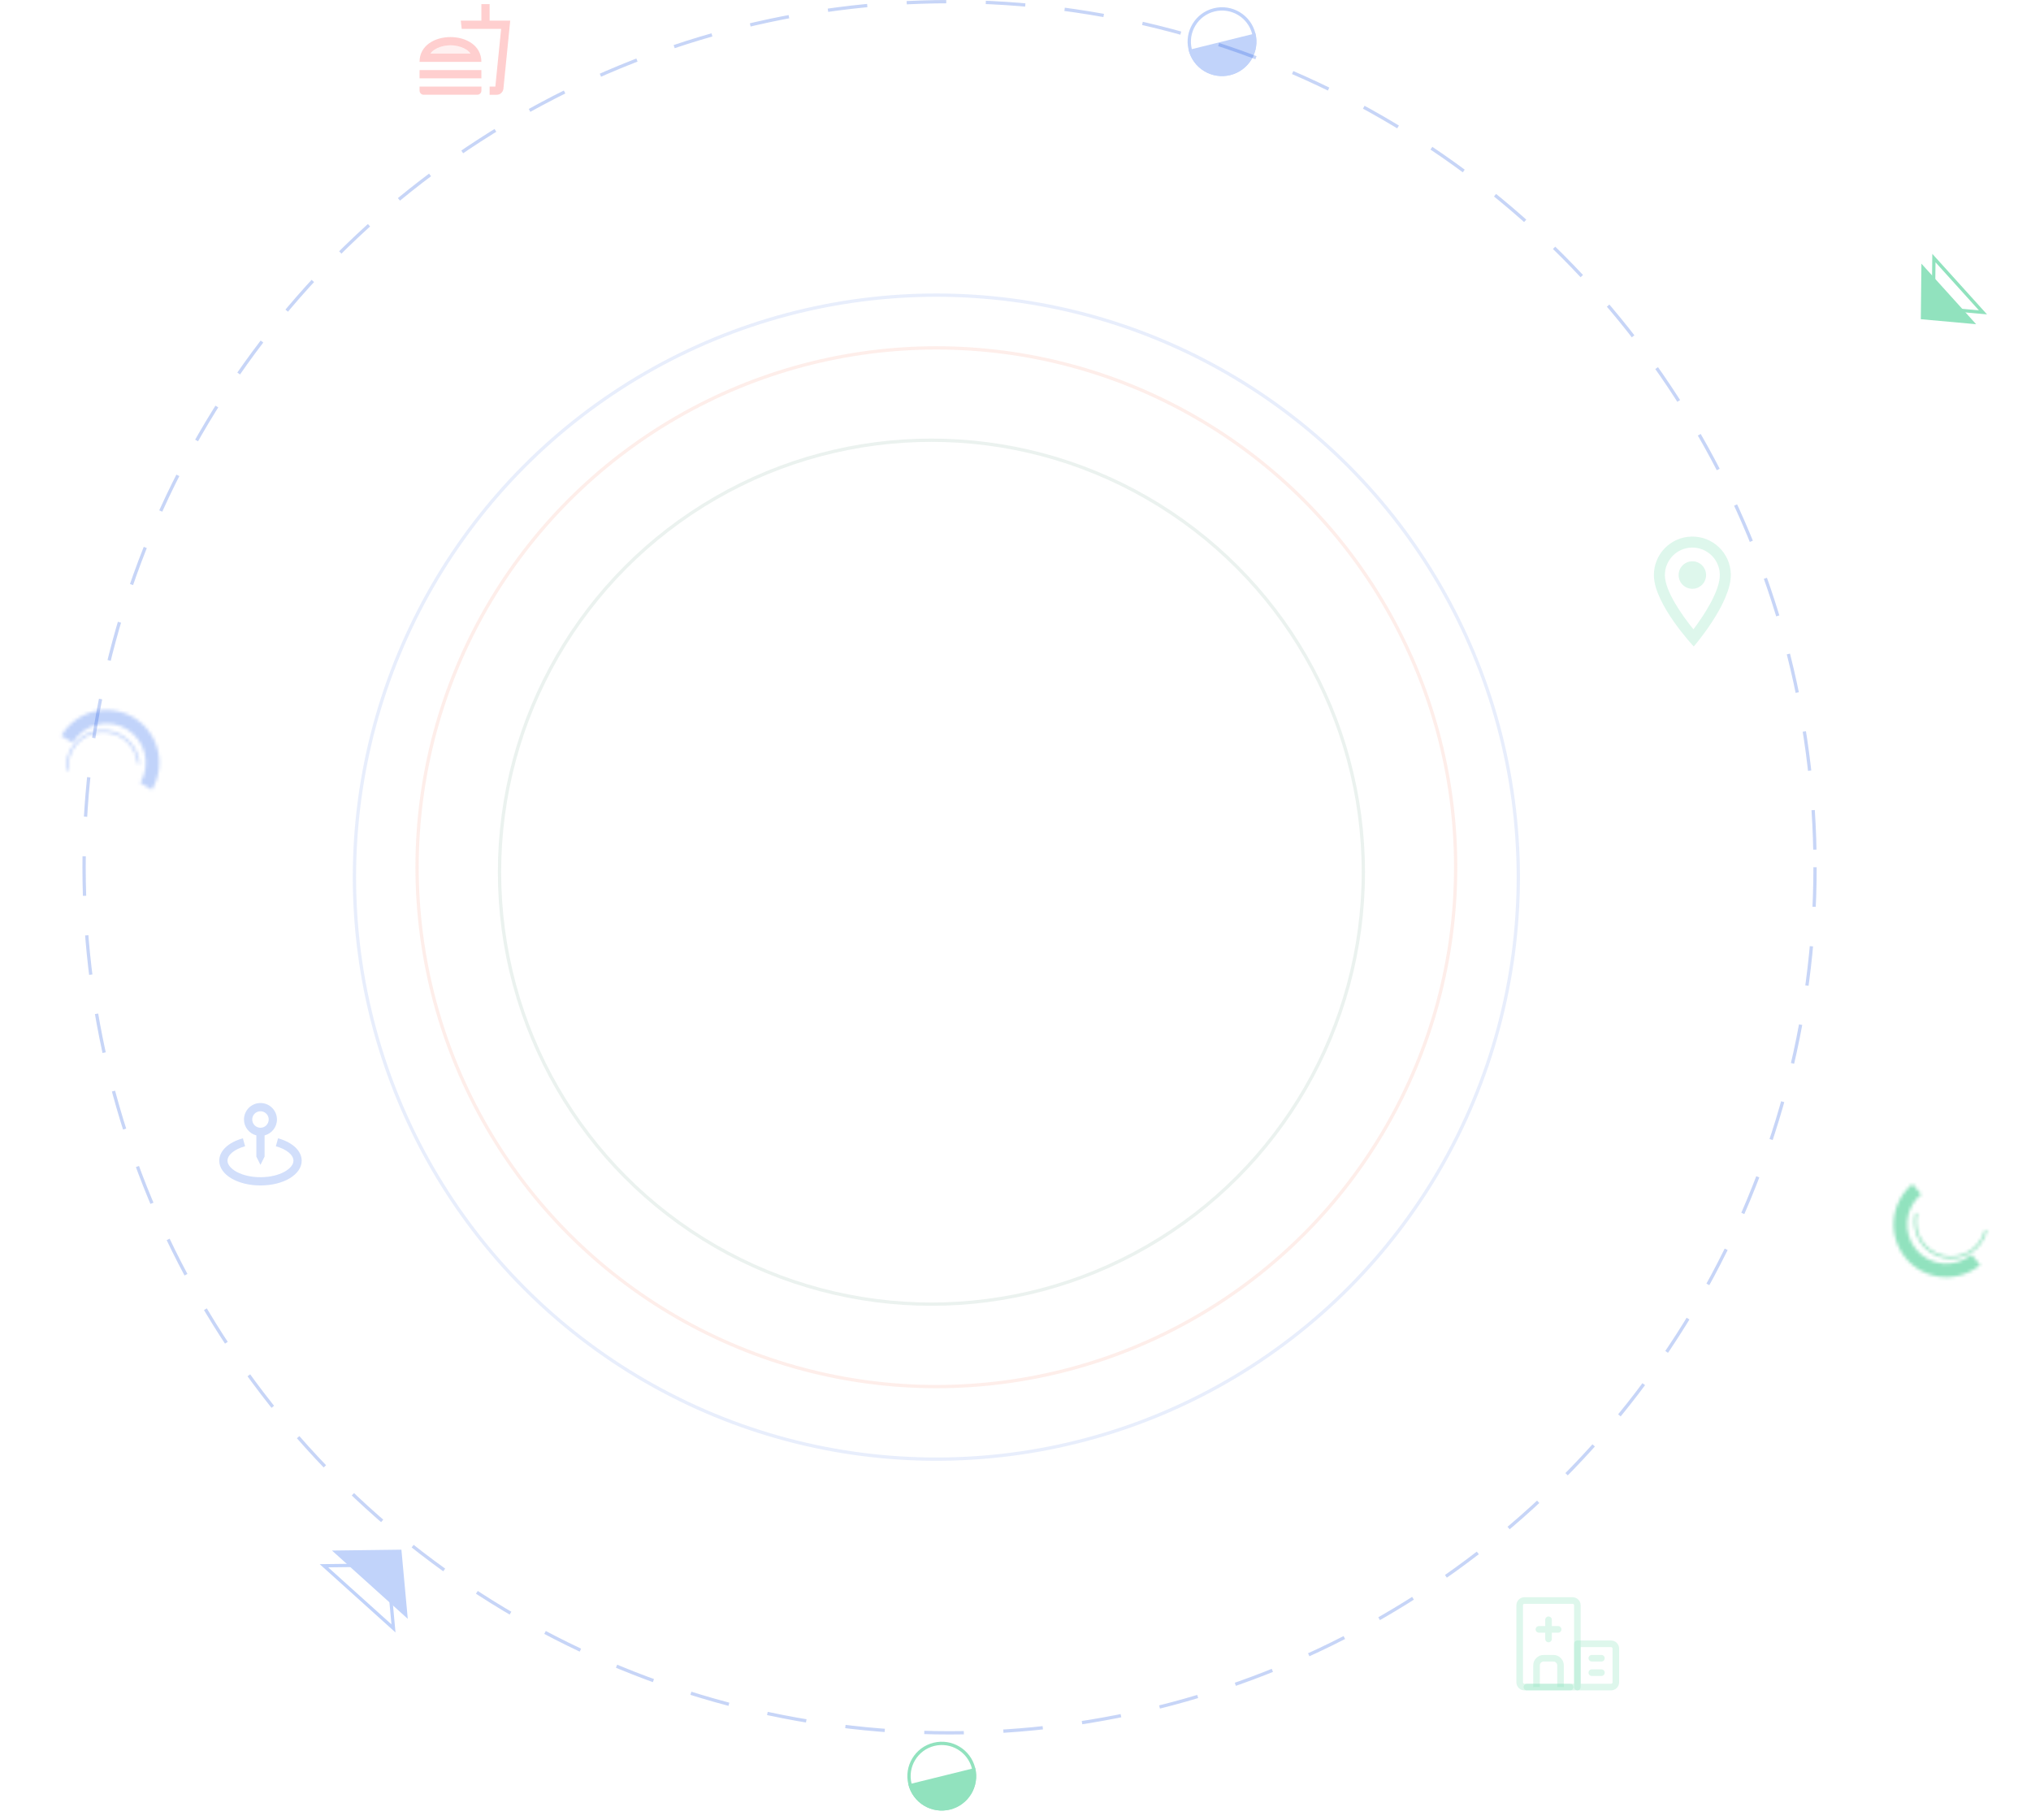 <svg width="616" height="552" viewBox="0 0 616 552" fill="none" xmlns="http://www.w3.org/2000/svg">
<path d="M460.916 486.834C460.916 486.448 461.07 486.077 461.343 485.803C461.617 485.53 461.988 485.376 462.374 485.376H476.958C477.344 485.376 477.715 485.53 477.989 485.803C478.262 486.077 478.416 486.448 478.416 486.834V511.626H462.374C461.988 511.626 461.617 511.472 461.343 511.199C461.07 510.925 460.916 510.554 460.916 510.168V486.834Z" stroke="#91E2BE" stroke-opacity="0.3" stroke-width="2" stroke-linejoin="round"/>
<path d="M473.311 511.626V505.063C473.311 504.483 473.081 503.927 472.67 503.517C472.26 503.106 471.704 502.876 471.124 502.876H468.207C467.627 502.876 467.07 503.106 466.66 503.517C466.25 503.927 466.02 504.483 466.02 505.063V511.626M478.415 498.501H488.624C489.01 498.501 489.381 498.655 489.655 498.928C489.928 499.202 490.082 499.573 490.082 499.959V510.168C490.082 510.554 489.928 510.925 489.655 511.199C489.381 511.472 489.01 511.626 488.624 511.626H478.415V498.501Z" stroke="#91E2BE" stroke-opacity="0.3" stroke-width="2" stroke-linejoin="round"/>
<path d="M466.749 494.126H472.583M482.791 502.876H485.708M482.791 507.251H485.708M469.666 491.209V497.043M463.104 511.626H476.229" stroke="#91E2BE" stroke-opacity="0.3" stroke-width="2" stroke-linecap="round" stroke-linejoin="round"/>
<path d="M127.25 27.476C127.25 28.176 127.812 28.738 128.513 28.738H144.75C145.45 28.738 146.013 28.176 146.013 27.476V26.251H127.25V27.476Z" fill="#FFC7C7" fill-opacity="0.84"/>
<path opacity="0.3" d="M136.625 13.738C134.85 13.738 131.913 14.313 130.525 16.251H142.738C141.338 14.313 138.4 13.738 136.625 13.738Z" fill="#FFC7C7" fill-opacity="0.84"/>
<path d="M136.625 11.239C131.938 11.239 127.25 13.751 127.25 18.751H146C146 13.751 141.312 11.239 136.625 11.239ZM130.525 16.251C131.912 14.313 134.863 13.739 136.625 13.739C138.387 13.739 141.338 14.313 142.725 16.251H130.525ZM127.25 21.251H146V23.751H127.25V21.251ZM148.5 6.251V1.251H146V6.251H139.75L140.037 8.751H151.988L150.237 26.251H148.5V28.751H150.65C151.7 28.751 152.562 27.939 152.688 26.913L154.75 6.251H148.5Z" fill="#FFC7C7" fill-opacity="0.84"/>
<path d="M79 353.251L80.25 350.751V344.323C82.401 343.765 84 341.823 84 339.501C84 336.743 81.757 334.501 79 334.501C76.243 334.501 74 336.743 74 339.501C74 341.823 75.599 343.765 77.75 344.323V350.751L79 353.251ZM76.5 339.501C76.5 338.122 77.621 337.001 79 337.001C80.379 337.001 81.5 338.122 81.5 339.501C81.5 340.88 80.379 342.001 79 342.001C77.621 342.001 76.5 340.88 76.5 339.501Z" fill="#C1D3FA" fill-opacity="0.72"/>
<path d="M84.334 345.205L83.668 347.615C86.906 348.51 89 350.231 89 352.001C89 354.366 84.894 357.001 79 357.001C73.106 357.001 69 354.366 69 352.001C69 350.231 71.094 348.51 74.334 347.614L73.668 345.204C69.246 346.426 66.5 349.03 66.5 352.001C66.5 356.206 71.991 359.501 79 359.501C86.009 359.501 91.5 356.206 91.5 352.001C91.5 349.03 88.754 346.426 84.334 345.205Z" fill="#C1D3FA" fill-opacity="0.72"/>
<path d="M582.581 96.802L582.765 79.957L599.359 98.318L582.581 96.802Z" fill="#91E2BE"/>
<path d="M601.43 94.725L586.385 93.366L586.55 78.26L601.43 94.725Z" stroke="#91E2BE"/>
<path d="M121.747 469.958L123.676 490.93L100.687 470.221L121.747 469.958Z" fill="#C1D3FA"/>
<path d="M98.251 474.834L117.571 474.593L119.34 493.833L98.251 474.834Z" stroke="#C1D3FA"/>
<path d="M380.766 10.131C381.095 11.461 381.159 12.843 380.954 14.198C380.749 15.553 380.279 16.854 379.571 18.028C378.863 19.201 377.93 20.223 376.827 21.036C375.724 21.849 374.471 22.437 373.141 22.766C371.811 23.095 370.429 23.159 369.074 22.954C367.719 22.749 366.417 22.279 365.244 21.571C364.071 20.863 363.048 19.93 362.235 18.827C361.422 17.724 360.834 16.471 360.505 15.141L370.636 12.636L380.766 10.131Z" fill="#C1D3FA"/>
<circle cx="370.636" cy="12.636" r="9.936" transform="rotate(-13.891 370.636 12.636)" stroke="#C1D3FA"/>
<path d="M295.766 536.131C296.095 537.461 296.159 538.843 295.954 540.198C295.749 541.553 295.279 542.854 294.571 544.028C293.863 545.201 292.93 546.223 291.827 547.036C290.724 547.849 289.471 548.437 288.141 548.766C286.811 549.095 285.429 549.159 284.074 548.954C282.719 548.749 281.417 548.279 280.244 547.571C279.071 546.863 278.048 545.93 277.235 544.827C276.422 543.724 275.834 542.472 275.505 541.141L285.636 538.636L295.766 536.131Z" fill="#91E2BE"/>
<circle cx="285.636" cy="538.636" r="9.936" transform="rotate(-13.891 285.636 538.636)" stroke="#91E2BE"/>
<mask id="path-17-inside-1_325_860" fill="white">
<path d="M600.579 383.601C598.966 384.948 597.104 385.964 595.099 386.592C593.094 387.219 590.984 387.445 588.892 387.258C586.799 387.07 584.764 386.472 582.902 385.498C581.04 384.524 579.389 383.192 578.042 381.58C576.695 379.967 575.678 378.105 575.051 376.1C574.423 374.095 574.197 371.985 574.385 369.893C574.572 367.8 575.17 365.765 576.145 363.903C577.119 362.041 578.45 360.39 580.063 359.043L582.687 362.184C581.487 363.187 580.496 364.416 579.771 365.801C579.046 367.186 578.601 368.701 578.462 370.258C578.322 371.816 578.491 373.385 578.958 374.877C579.424 376.37 580.181 377.755 581.183 378.955C582.186 380.155 583.415 381.146 584.8 381.871C586.185 382.596 587.7 383.041 589.257 383.181C590.815 383.32 592.384 383.152 593.876 382.685C595.369 382.218 596.754 381.462 597.954 380.459L600.579 383.601Z"/>
</mask>
<path d="M600.579 383.601C598.966 384.948 597.104 385.964 595.099 386.592C593.094 387.219 590.984 387.445 588.892 387.258C586.799 387.07 584.764 386.472 582.902 385.498C581.04 384.524 579.389 383.192 578.042 381.58C576.695 379.967 575.678 378.105 575.051 376.1C574.423 374.095 574.197 371.985 574.385 369.893C574.572 367.8 575.17 365.765 576.145 363.903C577.119 362.041 578.45 360.39 580.063 359.043L582.687 362.184C581.487 363.187 580.496 364.416 579.771 365.801C579.046 367.186 578.601 368.701 578.462 370.258C578.322 371.816 578.491 373.385 578.958 374.877C579.424 376.37 580.181 377.755 581.183 378.955C582.186 380.155 583.415 381.146 584.8 381.871C586.185 382.596 587.7 383.041 589.257 383.181C590.815 383.32 592.384 383.152 593.876 382.685C595.369 382.218 596.754 381.462 597.954 380.459L600.579 383.601Z" stroke="#91E2BE" stroke-width="8" mask="url(#path-17-inside-1_325_860)"/>
<mask id="path-18-inside-2_325_860" fill="white">
<path d="M602.648 373.164C601.938 376.051 600.111 378.537 597.568 380.076C595.025 381.615 591.975 382.081 589.089 381.371C586.202 380.661 583.716 378.834 582.177 376.291C580.638 373.748 580.172 370.698 580.882 367.811L581.551 367.976C580.885 370.685 581.322 373.547 582.767 375.934C584.211 378.32 586.544 380.035 589.253 380.702C591.962 381.368 594.825 380.931 597.211 379.486C599.598 378.042 601.313 375.709 601.979 373L602.648 373.164Z"/>
</mask>
<path d="M602.648 373.164C601.938 376.051 600.111 378.537 597.568 380.076C595.025 381.615 591.975 382.081 589.089 381.371C586.202 380.661 583.716 378.834 582.177 376.291C580.638 373.748 580.172 370.698 580.882 367.811L581.551 367.976C580.885 370.685 581.322 373.547 582.767 375.934C584.211 378.32 586.544 380.035 589.253 380.702C591.962 381.368 594.825 380.931 597.211 379.486C599.598 378.042 601.313 375.709 601.979 373L602.648 373.164Z" stroke="#91E2BE" stroke-width="2" mask="url(#path-18-inside-2_325_860)"/>
<mask id="path-19-inside-3_325_860" fill="white">
<path d="M18.57 223.139C19.645 221.334 21.065 219.758 22.748 218.501C24.432 217.244 26.347 216.331 28.384 215.814C30.42 215.297 32.539 215.186 34.618 215.488C36.697 215.79 38.697 216.498 40.502 217.573C42.308 218.647 43.884 220.067 45.141 221.751C46.398 223.434 47.311 225.349 47.828 227.386C48.345 229.422 48.456 231.541 48.154 233.62C47.852 235.699 47.144 237.699 46.069 239.505L42.552 237.411C43.351 236.067 43.878 234.579 44.103 233.032C44.328 231.485 44.245 229.908 43.861 228.393C43.476 226.877 42.796 225.452 41.861 224.199C40.926 222.946 39.753 221.89 38.409 221.09C37.065 220.291 35.577 219.763 34.03 219.539C32.483 219.314 30.906 219.397 29.391 219.781C27.875 220.166 26.45 220.845 25.197 221.781C23.944 222.716 22.888 223.889 22.088 225.233L18.57 223.139Z"/>
</mask>
<path d="M18.57 223.139C19.645 221.334 21.065 219.758 22.748 218.501C24.432 217.244 26.347 216.331 28.384 215.814C30.42 215.297 32.539 215.186 34.618 215.488C36.697 215.79 38.697 216.498 40.502 217.573C42.308 218.647 43.884 220.067 45.141 221.751C46.398 223.434 47.311 225.349 47.828 227.386C48.345 229.422 48.456 231.541 48.154 233.62C47.852 235.699 47.144 237.699 46.069 239.505L42.552 237.411C43.351 236.067 43.878 234.579 44.103 233.032C44.328 231.485 44.245 229.908 43.861 228.393C43.476 226.877 42.796 225.452 41.861 224.199C40.926 222.946 39.753 221.89 38.409 221.09C37.065 220.291 35.577 219.763 34.03 219.539C32.483 219.314 30.906 219.397 29.391 219.781C27.875 220.166 26.45 220.845 25.197 221.781C23.944 222.716 22.888 223.889 22.088 225.233L18.57 223.139Z" stroke="#C1D3FA" stroke-width="8" mask="url(#path-19-inside-3_325_860)"/>
<mask id="path-20-inside-4_325_860" fill="white">
<path d="M20.077 233.672C19.79 230.714 20.689 227.762 22.578 225.467C24.467 223.172 27.19 221.721 30.148 221.433C33.107 221.146 36.058 222.045 38.353 223.934C40.648 225.823 42.099 228.546 42.387 231.504L41.701 231.571C41.431 228.794 40.069 226.239 37.915 224.466C35.761 222.694 32.991 221.85 30.215 222.119C27.438 222.389 24.883 223.751 23.11 225.905C21.338 228.059 20.494 230.829 20.763 233.605L20.077 233.672Z"/>
</mask>
<path d="M20.077 233.672C19.79 230.714 20.689 227.762 22.578 225.467C24.467 223.172 27.19 221.721 30.148 221.433C33.107 221.146 36.058 222.045 38.353 223.934C40.648 225.823 42.099 228.546 42.387 231.504L41.701 231.571C41.431 228.794 40.069 226.239 37.915 224.466C35.761 222.694 32.991 221.85 30.215 222.119C27.438 222.389 24.883 223.751 23.11 225.905C21.338 228.059 20.494 230.829 20.763 233.605L20.077 233.672Z" stroke="#C1D3FA" stroke-width="2" mask="url(#path-20-inside-4_325_860)"/>
<circle cx="284" cy="266.001" r="176.5" stroke="#1751DE" stroke-opacity="0.1"/>
<circle cx="284" cy="263.001" r="157.5" stroke="#F0552D" stroke-opacity="0.1"/>
<circle cx="282.5" cy="264.501" r="131" stroke="#3B8063" stroke-opacity="0.1"/>
<path d="M513.061 162.725C506.612 162.851 501.499 168.169 501.625 174.618C501.796 183.366 513.713 196.052 513.713 196.052C513.713 196.052 525.125 182.91 524.954 174.161C524.827 167.712 519.51 162.599 513.061 162.725ZM504.958 174.553C504.868 169.954 508.527 166.148 513.126 166.058C517.725 165.968 521.531 169.627 521.621 174.227C521.715 179.026 517.057 186.302 513.612 190.853C510.059 186.472 505.051 179.302 504.958 174.553Z" fill="#91E2BE" fill-opacity="0.3"/>
<path d="M513.372 178.556C515.673 178.511 517.501 176.609 517.456 174.308C517.411 172.008 515.51 170.179 513.209 170.224C510.908 170.269 509.079 172.171 509.125 174.472C509.17 176.772 511.071 178.601 513.372 178.556Z" fill="#91E2BE" fill-opacity="0.3"/>
<circle cx="288" cy="263.001" r="262.5" stroke="#1751DE" stroke-opacity="0.24" stroke-dasharray="12 12"/>
</svg>
